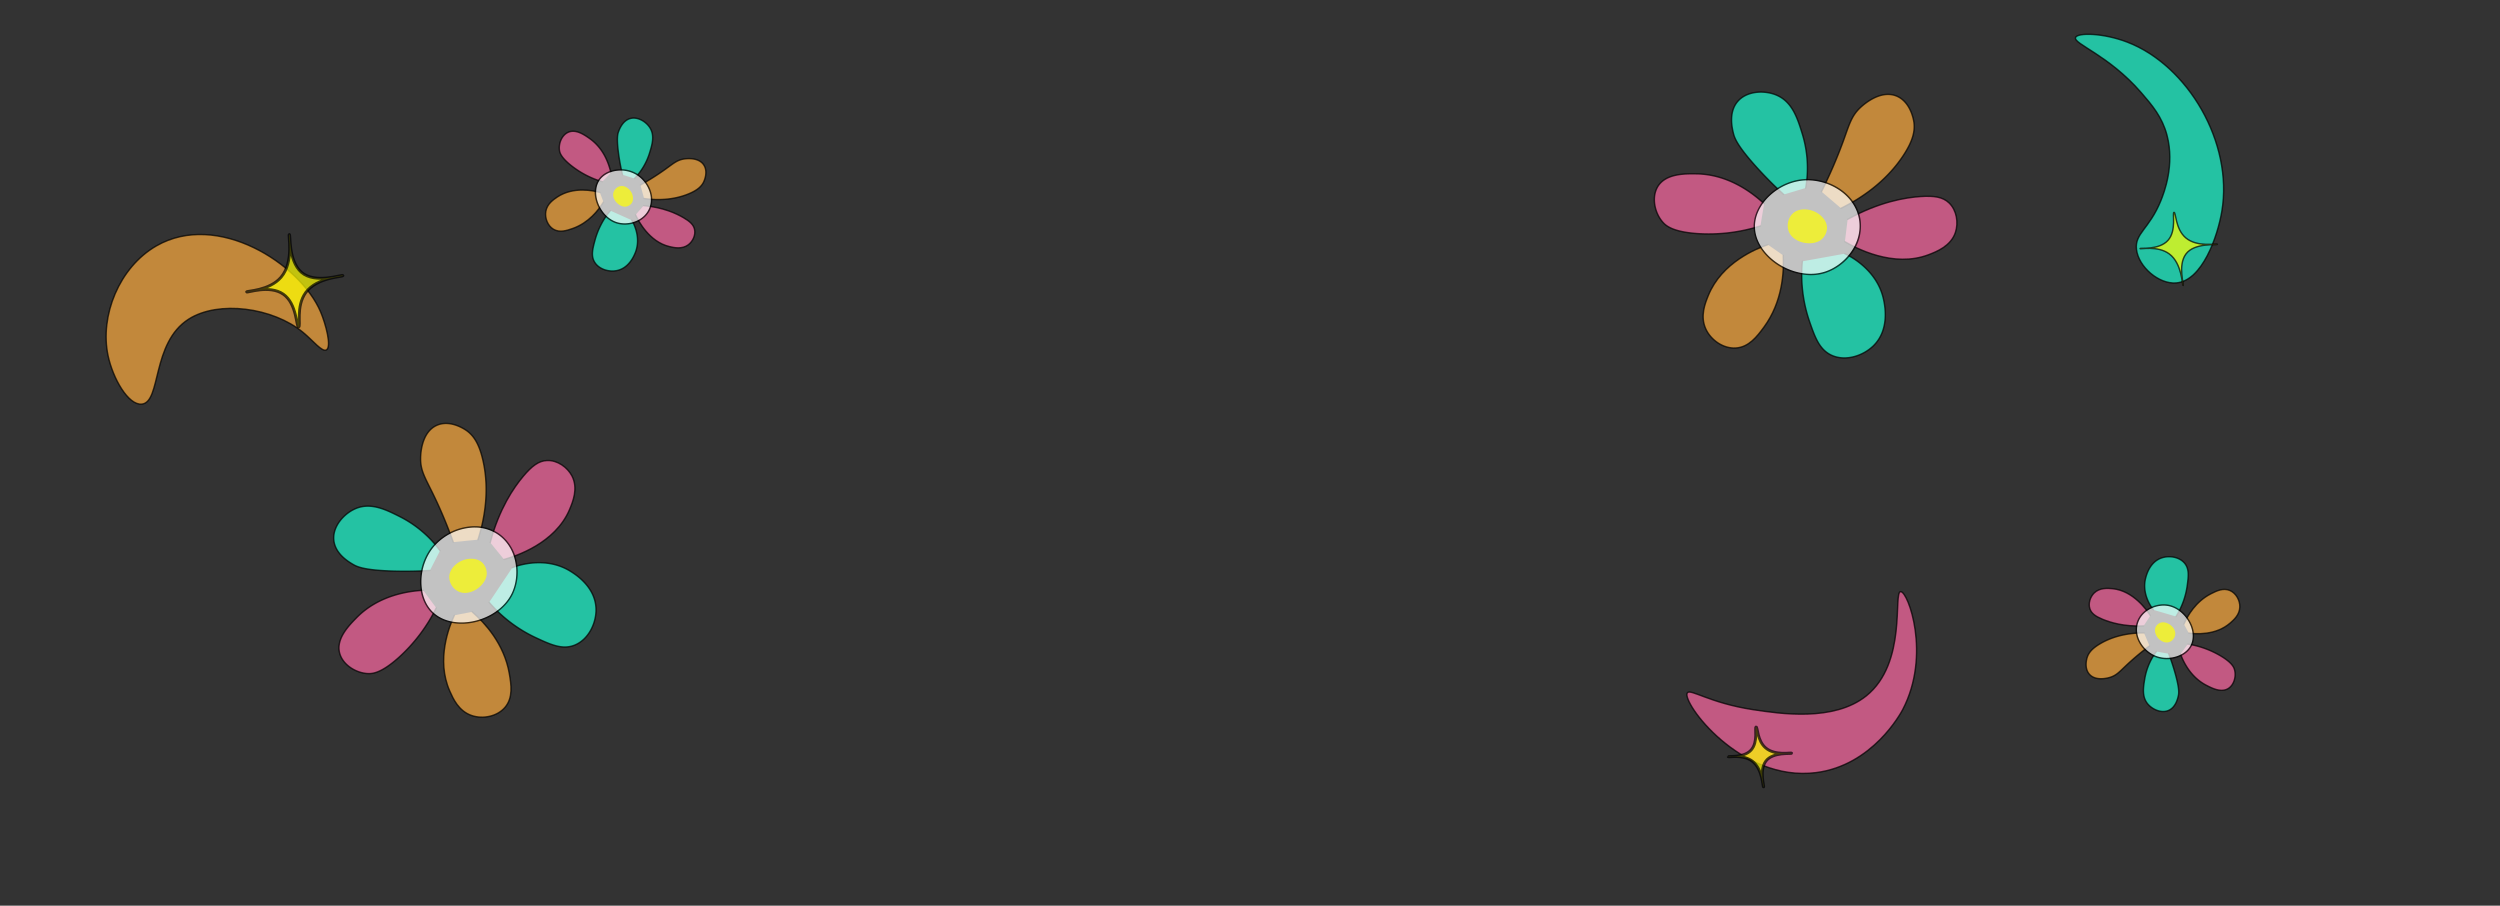 <svg xmlns="http://www.w3.org/2000/svg" viewBox="0 0 1719.75 623.03"><rect x="0" y="0" width="1719.75" height="623.03" fill="#333333" stroke="none"/><defs><style>.cls-1{fill:#1fffd3;}.cls-1,.cls-2,.cls-3,.cls-8,.cls-9{stroke:#000;stroke-linecap:round;stroke-linejoin:round;}.cls-1,.cls-2,.cls-3,.cls-4,.cls-6,.cls-7,.cls-8,.cls-9{opacity:0.7;}.cls-2{fill:#ffad3f;}.cls-3{fill:#ff6aa4;}.cls-5{fill:#fff;}.cls-6,.cls-8,.cls-9{fill:#ff0;}.cls-7{fill:none;}.cls-8{stroke-width:2px;}</style></defs><g id="Calque_2" data-name="Calque 2"><g id="LOGOS"><path class="cls-1" d="M1269.05,174.51c2.78,1.29,22.29,10.76,26.68,31.6.84,4,4.31,20.52-6.87,31.62-7.07,7-19.08,11-28.65,6.77-8.61-3.77-11.67-12.55-15.45-23.42a98.89,98.89,0,0,1-4.93-41.31"/><path class="cls-2" d="M1226.7,175.7c.54,11.59-.48,31.92-13.33,49.39-4.66,6.34-10.33,13.8-19.38,14.31-8.59.49-17-5.45-20.52-13-4.14-8.87-.49-17.8,1.73-23.22,9.23-22.59,33-32.1,40.91-34.89"/><path class="cls-3" d="M1211,155.44a117.43,117.43,0,0,1-44,5.21c-16.13-1.25-20.8-5.2-23-7.64-5.73-6.34-8.13-17.25-3.6-24.69,5.5-9,18.73-8.84,26.57-8.73,22.27.3,38.9,13.42,46.56,20.53"/><path class="cls-1" d="M1227.05,133.81c-7.85-7.18-14-13.63-18.46-18.54-13.56-15-15.38-20.34-16.16-23.49-.84-3.41-3.55-14.38,2.89-21.94s19-7.89,27.21-4.19c10.6,4.78,14.1,16.14,17.38,26.81a80,80,0,0,1,2.25,36.83"/><path class="cls-2" d="M1253,131.8a328.4,328.4,0,0,0,14.81-34.19c4.29-11.74,5.64-17.66,11.88-23.54,1.46-1.37,13.33-12.56,24.76-8.07,10.09,4,12,17.08,12.14,18.12.77,5.88-.54,12.59-7.33,22.89-12.12,18.37-29.47,29.65-42.8,36.27"/><path class="cls-3" d="M1271,150.87c21.86-12.07,39.63-14.94,50-15.66,9.57-.66,15.51.32,19.75,4.38,5.33,5.1,6.58,13.71,4.38,20.29-3.16,9.47-13,13.24-18.33,15.3-24.4,9.37-50.45-4.69-57.7-8.91"/><g class="cls-4"><path class="cls-5" d="M1245.58,188.84a42.61,42.61,0,0,1-29.42-12.55c-6.08-6.09-9.42-13.37-9.41-20.5,0-16.32,17-31.66,35.71-32.2l1,0a40.2,40.2,0,0,1,23.12,7.57c7.24,5.27,11.81,12.63,12.86,20.72a31.15,31.15,0,0,1-6,22.21,36.74,36.74,0,0,1-17.72,13.2,32.38,32.38,0,0,1-10.09,1.57Z"/><path d="M1243.48,124.07c15.78,0,33.24,10.65,35.48,27.86,2.09,16.13-10.19,30.51-23.44,34.86a31.72,31.72,0,0,1-9.94,1.55c-18.88,0-38.35-15.38-38.33-32.55,0-16,16.89-31.17,35.22-31.7l1,0m0-1-1,0c-18.92.55-36.17,16.13-36.19,32.7,0,7.27,3.38,14.68,9.55,20.85a43.16,43.16,0,0,0,29.78,12.7,32.73,32.73,0,0,0,10.25-1.6,37.12,37.12,0,0,0,18-13.38A31.54,31.54,0,0,0,1280,151.8c-1.07-8.23-5.71-15.71-13.07-21.06a40.7,40.7,0,0,0-23.4-7.67Z"/></g><path class="cls-6" d="M1253,164.74a11,11,0,0,0,3.79-7.45c.28-5.72-4.76-10.18-9-11.94s-11.15-2.42-15.28,2.27a11.72,11.72,0,0,0-1.91,11.87C1233.9,167.33,1246.83,169.73,1253,164.74Z"/><path class="cls-1" d="M434.63,151.51c.86,1.45,6.75,11.74,2.31,22.51-.85,2.06-4.37,10.59-12.84,12.16-5.36,1-12-.93-15-5.77-2.72-4.36-1.4-9.26.24-15.34a54.05,54.05,0,0,1,10.51-20.18"/><path class="cls-2" d="M415.13,139c-3.33,5.41-10.05,14.28-21.24,18.21-4.07,1.43-8.92,3-13.17.49-4-2.43-6-7.71-5.27-12.19.87-5.28,5.27-8.19,7.94-10,11.13-7.36,24.78-4.34,29.24-3.16"/><path class="cls-3" d="M414.3,125a64.08,64.08,0,0,1-21.46-11.19c-6.9-5.53-7.8-8.76-8-10.54-.63-4.63,1.64-10.3,6-12.26,5.27-2.38,11.19,1.78,14.7,4.24,10,7,13.44,18,14.71,23.63"/><path class="cls-1" d="M428.2,120.19c-1.34-5.67-2.13-10.48-2.63-14.07-1.5-11-.68-13.93-.06-15.59s2.83-7.59,8.07-9,11,2.29,13.58,6.49c3.32,5.43,1.4,11.64-.41,17.47a43.78,43.78,0,0,1-10.33,17.33"/><path class="cls-2" d="M440.54,127.28a178.73,178.73,0,0,0,17.23-10.89c5.56-4,8-6.23,12.62-7,1.09-.17,9.9-1.56,13.68,4,3.33,4.9.15,11.42-.11,11.93-1.46,2.89-4.11,5.52-10.36,8.08-11.13,4.56-22.45,4.31-30.51,3.19"/><path class="cls-3" d="M442.78,141.43c13.6,1.28,22.51,5.46,27.43,8.35,4.53,2.65,6.91,4.92,7.57,8.06.84,3.94-1.25,8.22-4.27,10.52-4.35,3.3-9.94,2-13,1.26-13.91-3.29-21.35-17.67-23.32-21.81"/><g class="cls-4"><path class="cls-5" d="M429.8,154.09a18.9,18.9,0,0,1-5.21-.71c-6-1.74-11.24-7-13.66-13.78-2.1-5.83-1.67-11.77,1.14-15.87,2.94-4.31,8.49-6.88,14.84-6.88a21.59,21.59,0,0,1,11.52,3.28c7.44,4.76,12.64,15.47,8.08,24.46C443.58,150.36,437,154.09,429.8,154.09Z"/><path d="M426.91,117.35a21,21,0,0,1,11.25,3.2c7.39,4.73,12.29,15.18,7.9,23.82-3.15,6.21-9.95,9.22-16.26,9.22a18.32,18.32,0,0,1-5.07-.69c-11.75-3.4-18.5-19.75-12.25-28.89,3-4.32,8.58-6.66,14.43-6.66m0-1c-6.51,0-12.22,2.66-15.26,7.1s-3.37,10.24-1.19,16.32c2.48,6.91,7.84,12.31,14,14.09a19.48,19.48,0,0,0,5.35.73c7.41,0,14.14-3.84,17.15-9.77,4.7-9.24-.63-20.23-8.25-25.11a22,22,0,0,0-11.79-3.36Z"/></g><path class="cls-6" d="M430.38,142.15a6,6,0,0,0,4-2.19c1.89-2.5,1-6.07-.37-8.16s-4.29-4.53-7.6-3.68a6.36,6.36,0,0,0-4.52,4.77C421,137.44,426.06,142.51,430.38,142.15Z"/><path class="cls-1" d="M1481.31,419.51c-1-1.32-8.26-10.73-5.28-22,.57-2.16,2.93-11.08,11.11-13.76,5.18-1.7,12-.67,15.67,3.72,3.28,4,2.62,9,1.8,15.24a54.12,54.12,0,0,1-7.73,21.39"/><path class="cls-2" d="M1502.3,429.32c2.58-5.8,8.07-15.49,18.63-20.87,3.84-1.95,8.44-4.21,13-2.24,4.32,1.87,7,6.84,6.84,11.39-.16,5.35-4.13,8.82-6.55,10.92-10,8.78-24,7.6-28.55,7"/><path class="cls-3" d="M1505,443.06a64.23,64.23,0,0,1,22.76,8.24c7.57,4.57,8.89,7.65,9.36,9.38,1.25,4.5-.26,10.43-4.3,12.95-4.9,3.06-11.32-.28-15.12-2.25-10.82-5.62-15.72-16.11-17.72-21.46"/><path class="cls-1" d="M1491.85,449.7c2.07,5.44,3.5,10.11,4.47,13.59,3,10.66,2.52,13.72,2.13,15.45s-1.79,7.9-6.79,10-11.22-.81-14.33-4.64c-4-4.93-2.93-11.35-1.92-17.37a43.83,43.83,0,0,1,7.94-18.54"/><path class="cls-2" d="M1478.67,444.32A176.82,176.82,0,0,0,1463,457.39c-5,4.69-7.09,7.25-11.59,8.59-1,.31-9.59,2.87-14.08-2.13-3.95-4.42-1.67-11.3-1.48-11.84,1.07-3.06,3.35-6,9.2-9.39,10.43-6,21.68-7.26,29.82-7.22"/><path class="cls-3" d="M1474.57,430.59c-13.65.53-23-2.43-28.3-4.63-4.83-2-7.5-4-8.57-7-1.35-3.8.15-8.31,2.84-11,3.87-3.85,9.59-3.28,12.71-3,14.22,1.41,23.51,14.68,26,18.52"/><g class="cls-4"><path class="cls-5" d="M1490.58,453a21.12,21.12,0,0,1-8.87-1.91c-8-3.73-14.58-13.66-11.26-23.17,2.84-8.12,11.28-11.81,17.93-11.81a17.51,17.51,0,0,1,2.63.19c6.18.92,12.07,5.46,15.38,11.84,2.85,5.5,3.21,11.44,1,15.88-2.71,5.37-9.45,9-16.78,9Z"/><path d="M1488.38,416.64a17.8,17.8,0,0,1,2.55.18c12.1,1.81,21,17.12,16,27-2.75,5.46-9.45,8.71-16.34,8.71a20.55,20.55,0,0,1-8.66-1.86c-8-3.71-14.19-13.41-11-22.56,2.61-7.47,10.44-11.47,17.45-11.47m0-1c-6.82,0-15.48,3.8-18.4,12.14-3.42,9.78,3.32,20,11.52,23.8a21.64,21.64,0,0,0,9.08,1.95c7.63,0,14.39-3.63,17.23-9.26,2.34-4.65,2-10.6-1-16.33-3.38-6.52-9.41-11.16-15.75-12.11a18.36,18.36,0,0,0-2.7-.19Z"/></g><path class="cls-6" d="M1486.76,428.22a6,6,0,0,0-3.68,2.71c-1.54,2.73-.17,6.14,1.45,8s4.86,3.92,8,2.64a6.4,6.4,0,0,0,3.84-5.33C1496.73,431.64,1491,427.29,1486.76,428.22Z"/><path class="cls-1" d="M352.46,390.44c2.77-1.08,22.53-8.36,40.06,2.61,3.36,2.1,17.25,10.79,17.49,26.07.15,9.67-5.18,20.72-14.55,24.6-8.43,3.49-16.63-.28-26.77-5a96.06,96.06,0,0,1-32.21-24.36"/><path class="cls-2" d="M324.79,420.85c8.47,7.43,22,21.82,25.58,42.57,1.29,7.53,2.7,16.51-3,23.19-5.44,6.33-15.26,8.22-22.9,5.6-9-3.07-12.78-11.63-15.08-16.84-9.59-21.65-.26-44.65,3.13-52.09"/><path class="cls-3" d="M300.09,418.18a114.22,114.22,0,0,1-25.94,34.24c-11.72,10.44-17.63,11.05-20.82,10.95-8.29-.27-17.53-5.93-19.69-14.1-2.61-9.92,6.42-19,11.77-24.46,15.2-15.38,35.57-18.18,45.7-18.75"/><path class="cls-1" d="M295.73,392.43c-10.3.65-19,.62-25.39.42-19.61-.6-24.57-2.92-27.31-4.5-2.94-1.7-12.44-7.19-13.4-16.78S236.9,353,245,349.72c10.47-4.2,20.77,1,30.45,5.88a77.76,77.76,0,0,1,27.26,23.21"/><path class="cls-2" d="M311.79,372.92a313.32,313.32,0,0,0-14-33.37c-5.32-10.9-8.55-15.83-8.46-24.15,0-1.95.18-17.78,11-22.75,9.57-4.39,20,3.1,20.85,3.71,4.63,3.41,8.44,8.84,11.08,20.53,4.69,20.83.9,40.56-3.44,54.34"/><path class="cls-3" d="M337.22,373.19c6.27-23.42,16.22-37.78,22.72-45.53,6-7.14,10.65-10.64,16.35-10.87,7.15-.3,14,4.62,17.14,10.59,4.5,8.59.53,18-1.64,23.12-9.86,23.37-37.23,32.13-45.06,34.36"/><g class="cls-4"><path class="cls-5" d="M317.4,428.65c-8,0-15.14-2.57-20-7.23-11.4-11-10.68-33.24,1.51-46.66a38.38,38.38,0,0,1,27.54-12.34,28.56,28.56,0,0,1,17.15,5.49,30.16,30.16,0,0,1,11.46,19.19,35.58,35.58,0,0,1-2.69,21.28c-5.75,11.93-20.14,20.27-35,20.27Z"/><path d="M326.48,362.92a28,28,0,0,1,16.85,5.39C356,377.7,357.82,396,352,408.16c-6.08,12.61-20.95,20-34.55,20-7.49,0-14.6-2.24-19.62-7.09-11.15-10.76-10.44-32.78,1.53-46a37.94,37.94,0,0,1,27.17-12.17m0-1a38.9,38.9,0,0,0-27.91,12.5c-12.36,13.61-13.07,36.19-1.49,47.36,4.93,4.75,12.15,7.37,20.32,7.37,15,0,29.62-8.45,35.45-20.55A36.13,36.13,0,0,0,355.59,387a30.7,30.7,0,0,0-11.66-19.5,29.05,29.05,0,0,0-17.45-5.59Z"/></g><path class="cls-6" d="M334.82,395.1a10.7,10.7,0,0,0-2.66-7.67c-3.81-4-10.32-3.52-14.39-1.76s-9.19,6.17-8.69,12.22a11.34,11.34,0,0,0,7,9.31C323.79,410.19,334.17,402.77,334.82,395.1Z"/><rect class="cls-7" x="1692.49" width="27.26" height="97.6" transform="translate(3412.24 97.6) rotate(180)"/><rect class="cls-7" y="525.44" width="27.26" height="97.6" transform="translate(27.26 1148.47) rotate(180)"/><path class="cls-1" d="M1472.84,63.59c7.82,9,14.51,16.9,17.82,29.36,5.46,20.55-2,39.61-4.19,45.08-7.94,19.59-18.09,22.49-16.78,33.55,1.44,12.11,15.44,24,27.26,23.06,17.93-1.36,28.53-31.88,31.45-49.27C1536.37,98.1,1505,45,1463.4,29c-16.64-6.4-34.4-6.66-35.64-3.15C1426.24,30.16,1450.48,37.83,1472.84,63.59Z"/><path class="cls-2" d="M208.42,228.6c-20.81-17.12-58.11-22.14-78.63-9.07C104.08,235.91,111,276.68,97.53,278c-9.3.9-19.87-17.71-23.18-33.27-5.85-27.48,7.67-60.91,33.26-75.6,41.9-24.06,98.68,12.09,112.9,45.36,3.51,8.2,7.8,24.12,4,26.21C221.58,242.35,215.43,234.37,208.42,228.6Z"/><path class="cls-3" d="M1206,488.18c18.56,2.82,55.48,8.42,77.81-9.47,28.4-22.76,18.32-71.64,23.68-71.71,5.06-.07,21.07,43.5,1.35,81.18-1.41,2.69-20.81,38.34-59.54,43.3-52.26,6.7-92.52-48.53-88.62-54.8C1162.7,473.46,1176,483.63,1206,488.18Z"/><path class="cls-8" d="M169.66,200.82c-.15-.79,15.63-.64,23.72-10.16,9.12-10.74,4.66-29.31,5.64-29.37s-.93,17.87,8.28,26c9.56,8.41,28.44,1.26,28.62,2.26s-17.7.93-25.6,11.67c-7,9.54-3.2,23.54-4.9,23.72s-1-15.93-10.54-22.59S169.81,201.64,169.66,200.82Z"/><path class="cls-8" d="M1188.85,520.55c0,.53,10-1.85,16.48,3,7.33,5.49,7.19,17.89,7.82,17.78s-3.17-11.18,1.49-17.64c4.84-6.71,17.82-4.9,17.79-5.56s-11.34,2-17.89-3.69c-5.83-5-5.43-14.45-6.53-14.32s1.63,10.24-3.41,15.83S1188.83,520,1188.85,520.55Z"/><path class="cls-9" d="M1472.11,171c0,.64,12.2-2.26,20.14,3.67,9,6.7,8.77,21.85,9.54,21.72s-3.87-13.66,1.83-21.55c5.91-8.19,21.77-6,21.73-6.79s-13.85,2.39-21.86-4.51c-7.12-6.15-6.62-17.64-8-17.48s2,12.5-4.17,19.32S1472.09,170.38,1472.11,171Z"/></g></g></svg>